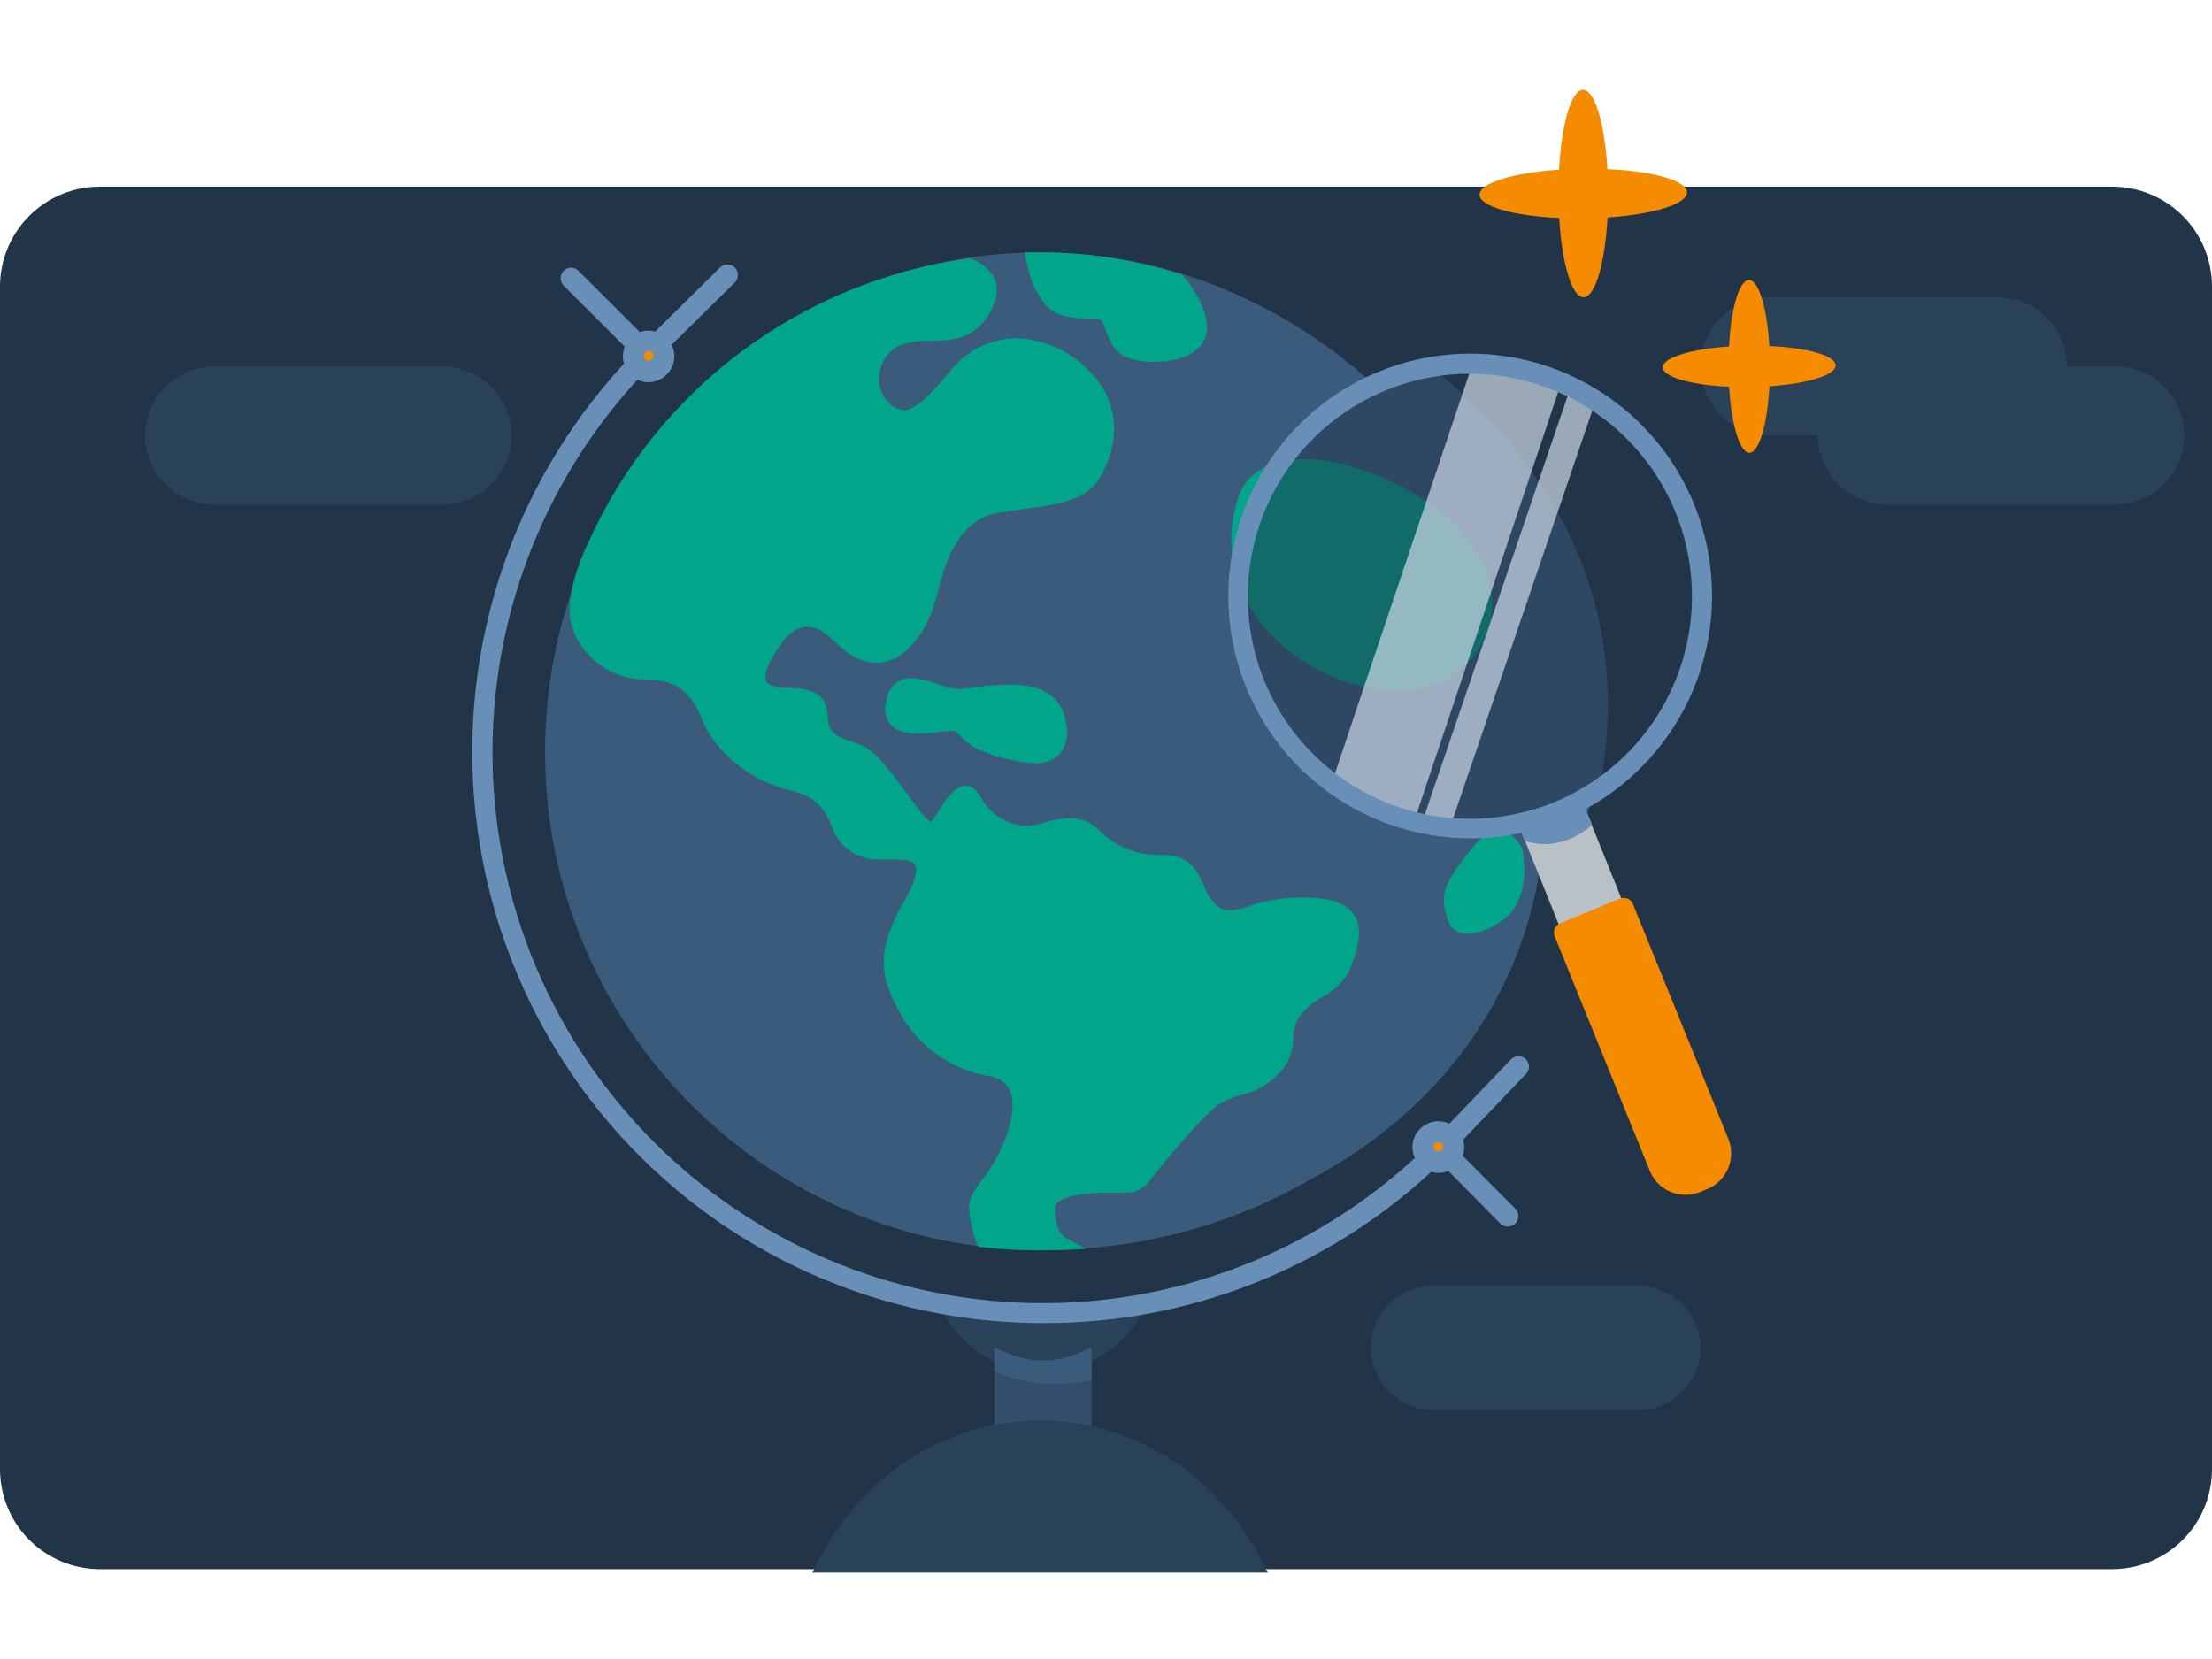 <svg width="320" height="240" viewBox="0 0 320 240" fill="none" xmlns="http://www.w3.org/2000/svg">
<path d="M305.547 27H14.453C12.556 26.998 10.677 27.37 8.923 28.095C7.17 28.82 5.576 29.884 4.234 31.225C2.892 32.566 1.827 34.158 1.1 35.911C0.374 37.664 -8.08861e-07 39.543 0 41.44V212.547C0 216.38 1.523 220.056 4.233 222.767C6.944 225.477 10.62 227 14.453 227H305.547C309.38 227 313.056 225.477 315.767 222.767C318.477 220.056 320 216.38 320 212.547V41.44C320 39.543 319.626 37.664 318.9 35.911C318.173 34.158 317.108 32.566 315.766 31.225C314.424 29.884 312.83 28.82 311.077 28.095C309.323 27.37 307.444 26.998 305.547 27Z" fill="#223548"/>
<path d="M63.877 53H31.123C29.794 53 28.477 53.259 27.249 53.761C26.021 54.264 24.905 55 23.965 55.929C23.025 56.858 22.279 57.96 21.77 59.173C21.262 60.386 21 61.687 21 63C21 64.313 21.262 65.614 21.77 66.827C22.279 68.04 23.025 69.142 23.965 70.071C24.905 71 26.021 71.736 27.249 72.239C28.477 72.741 29.794 73 31.123 73H63.877C66.562 73 69.137 71.946 71.035 70.071C72.933 68.196 74 65.652 74 63C74 60.348 72.933 57.804 71.035 55.929C69.137 54.054 66.562 53 63.877 53Z" fill="#2A4259"/>
<path d="M305.877 53H273.123C271.794 53 270.477 53.259 269.249 53.761C268.021 54.264 266.905 55 265.965 55.929C265.025 56.858 264.279 57.96 263.771 59.173C263.262 60.386 263 61.687 263 63C263 64.313 263.262 65.614 263.771 66.827C264.279 68.04 265.025 69.142 265.965 70.071C266.905 71 268.021 71.736 269.249 72.239C270.477 72.741 271.794 73 273.123 73H305.877C308.562 73 311.137 71.946 313.035 70.071C314.933 68.196 316 65.652 316 63C316 60.348 314.933 57.804 313.035 55.929C311.137 54.054 308.562 53 305.877 53Z" fill="#2A4259"/>
<path d="M288.877 43H256.123C254.794 43 253.477 43.259 252.249 43.761C251.021 44.264 249.905 45 248.965 45.929C248.025 46.858 247.279 47.96 246.771 49.173C246.262 50.386 246 51.687 246 53C246 54.313 246.262 55.614 246.771 56.827C247.279 58.04 248.025 59.142 248.965 60.071C249.905 61 251.021 61.736 252.249 62.239C253.477 62.741 254.794 63 256.123 63H288.877C291.562 63 294.137 61.946 296.035 60.071C297.933 58.196 299 55.652 299 53C299 50.348 297.933 47.804 296.035 45.929C294.137 44.054 291.562 43 288.877 43Z" fill="#2A4259"/>
<path d="M236.889 186H207.411C206.214 186 205.029 186.233 203.924 186.685C202.819 187.137 201.814 187.8 200.968 188.636C200.122 189.472 199.451 190.464 198.993 191.556C198.535 192.648 198.3 193.818 198.3 195C198.3 196.182 198.535 197.352 198.993 198.444C199.451 199.536 200.122 200.528 200.968 201.364C201.814 202.2 202.819 202.863 203.924 203.315C205.029 203.767 206.214 204 207.411 204H236.889C239.305 204 241.623 203.052 243.331 201.364C245.04 199.676 246 197.387 246 195C246 192.613 245.04 190.324 243.331 188.636C241.623 186.948 239.305 186 236.889 186Z" fill="#2A4259"/>
<path d="M244.047 27.829C244.047 26.131 239.118 24.772 232.534 24.463C232.157 17.886 230.708 12.996 229.01 13C227.312 13.004 225.9 17.932 225.538 24.542C218.935 24.994 214.025 26.47 214.048 28.171C214.071 29.873 218.976 31.232 225.561 31.537C225.956 38.114 227.387 43.004 229.081 43C230.775 42.996 232.195 38.068 232.556 31.458C239.16 31.006 244.066 29.53 244.047 27.829Z" fill="#F58B00"/>
<path d="M265.547 52.857C265.547 51.442 261.44 50.31 255.953 50.053C255.639 44.572 254.431 40.497 253.016 40.5C251.601 40.503 250.425 44.61 250.123 50.118C244.62 50.495 240.529 51.725 240.548 53.143C240.567 54.561 244.655 55.693 250.142 55.947C250.472 61.428 251.664 65.503 253.076 65.5C254.487 65.497 255.67 61.39 255.971 55.882C261.475 55.505 265.563 54.275 265.547 52.857Z" fill="#F58B00"/>
<path d="M207.42 53.403L206.056 54.52L205.986 54.553L205.887 54.471C205.543 54.651 205.19 54.814 204.829 54.959C202.957 55.41 200.886 55.083 199.411 56.239C185.687 43.507 168.392 36.502 150.646 36.502C111.056 36.502 78.855 69.111 78.855 108.811C78.855 148.512 111.056 180.852 150.659 180.852C164.78 180.852 178.025 177.266 189.212 170.816C208.635 160.66 222.273 142.542 223.475 118.939C224.831 119.353 224.612 118.065 225.128 117.75C226.133 119.779 227.409 119.208 228.335 118.268C230.104 119.063 229.864 115.403 230.344 115.403H231.141L231.294 114.641C237.691 82.583 219.053 62.884 207.42 53.403Z" fill="#3B5B7C"/>
<path d="M157.911 193.169H143.86V208.132H157.911V193.169Z" fill="#324E6B"/>
<path d="M182.69 226.117C176.296 213.394 163.94 205.494 150.455 205.494C136.971 205.494 124.597 213.394 118.221 226.117L117.522 227.5H183.417L182.69 226.117Z" fill="#2A4259"/>
<path d="M164.085 188.921C159.717 189.335 155.192 189.517 150.89 189.517C146.588 189.517 142.257 189.331 137.984 188.946L135.946 188.772L136.727 190.233C138.474 193.435 141.282 195.925 144.666 197.272C146.637 198.065 148.741 198.47 150.865 198.464C152.989 198.47 155.093 198.065 157.064 197.272C160.448 195.926 163.255 193.436 164.999 190.233L165.784 188.772L164.085 188.921Z" fill="#2A4259"/>
<path d="M220.206 122.735C219.962 122.284 218.826 120.28 216.995 120.119C215.553 119.99 214.35 120.922 212.751 122.942C208.482 128.325 208.316 129.674 209.494 133.193C209.673 133.77 210.042 134.269 210.54 134.609C211.046 134.932 211.638 135.095 212.238 135.077C214.42 135.135 216.71 133.579 217.251 133.198C217.618 132.945 217.96 132.658 218.272 132.341C221.305 129.24 220.475 124.135 220.206 122.735Z" fill="#00A58A"/>
<path d="M146.014 99.024C144.325 99.056 142.639 99.194 140.968 99.438C140.184 99.567 139.393 99.648 138.6 99.682C137.583 99.582 136.586 99.339 135.637 98.962C134.421 98.481 133.139 98.192 131.835 98.105C130.479 98.105 128.748 98.659 128.19 101.479C128.028 102.033 127.997 102.617 128.099 103.185C128.201 103.753 128.433 104.29 128.777 104.754C129.545 105.685 130.905 106.137 132.806 106.137C133.88 106.113 134.953 106.024 136.017 105.872C136.516 105.797 137.016 105.747 137.517 105.723C138.137 105.723 138.439 105.983 139.087 106.613C140.011 107.619 141.178 108.371 142.476 108.795L142.889 108.935C145.04 109.755 147.301 110.251 149.597 110.405H149.626C150.311 110.458 150.999 110.361 151.642 110.12C152.286 109.882 152.869 109.505 153.349 109.014C153.806 108.4 154.124 107.693 154.283 106.944C154.437 106.191 154.423 105.414 154.242 104.667C153.696 100.899 150.936 99.024 146.014 99.024Z" fill="#00A58A"/>
<path d="M188.261 129.828C185.64 129.84 183.039 130.278 180.558 131.124C179.705 131.442 178.812 131.64 177.905 131.712C177.311 131.708 176.733 131.518 176.252 131.169C175.297 130.375 174.581 129.33 174.185 128.151C173.293 126.164 172.185 123.684 168.4 123.684H167.573C165.985 123.688 164.412 123.377 162.945 122.769C161.481 122.16 160.153 121.265 159.039 120.136C158.495 119.557 157.836 119.099 157.105 118.79C156.373 118.482 155.585 118.332 154.791 118.347C153.555 118.398 152.331 118.611 151.15 118.98C150.275 119.254 149.37 119.422 148.456 119.481C147.157 119.42 145.893 119.037 144.778 118.368C143.664 117.701 142.731 116.771 142.058 115.66C141.79 115.109 141.062 113.673 139.703 113.673C138.624 113.673 137.636 114.521 136.223 116.604C136.008 116.964 135.81 117.275 135.628 117.552C135.342 118.052 135.006 118.521 134.624 118.951C133.812 118.275 133.106 117.481 132.529 116.596C132.062 115.97 131.615 115.374 131.202 114.795C128.648 111.4 126.846 108.891 124.858 107.943C124.223 107.636 123.567 107.374 122.895 107.16C121.577 106.746 120.61 106.394 120.048 105.268C119.862 104.784 119.763 104.271 119.755 103.753C119.577 101.517 118.998 99.513 113.969 99.513C112.283 99.513 111.171 99.161 110.853 98.565C110.44 97.737 111.022 96.081 112.663 93.634C113.932 91.618 115.366 90.674 116.796 90.674C117.982 90.674 119.275 91.361 120.656 92.744C122.751 94.835 124.829 95.894 126.83 95.894C127.701 95.874 128.559 95.675 129.351 95.311C130.136 94.947 130.839 94.427 131.417 93.783C133.644 91.597 134.764 89.344 135.855 84.972C136.992 80.418 139.013 75.11 144.534 74.162C145.774 73.955 147.013 73.794 148.166 73.632C153.039 72.962 156.899 72.419 158.795 69.579C161.506 65.517 162.833 58.93 157.63 53.734C154.862 50.805 151.061 49.075 147.038 48.915C145.161 48.948 143.315 49.404 141.637 50.248C139.961 51.091 138.498 52.303 137.355 53.792C134.57 57.133 132.396 59.357 130.776 59.357C129.785 59.224 128.886 58.706 128.272 57.916C127.814 57.366 127.484 56.721 127.305 56.028C127.128 55.333 127.11 54.607 127.251 53.904C127.372 53.074 127.694 52.287 128.189 51.61C128.685 50.931 129.339 50.384 130.094 50.016C131.506 49.466 133.021 49.23 134.533 49.325C137.479 49.259 140.827 49.192 143.063 45.47C144.211 43.562 144.484 41.847 143.889 40.37C143.537 39.653 143.037 39.019 142.422 38.511C141.808 37.998 141.093 37.623 140.323 37.409H139.947C128.056 39.067 116.78 43.718 107.171 50.927C97.572 58.118 89.959 67.639 85.049 78.592C84.909 78.878 81.503 85.767 82.623 90.235C83.262 92.506 84.612 94.512 86.475 95.957C88.339 97.405 90.617 98.219 92.975 98.279C96.93 98.279 99.612 99.227 101.509 103.96C103.617 109.222 108.721 112.542 112.514 113.801C113.035 113.971 113.556 114.116 114.068 114.256C116.577 114.956 118.738 115.552 120.317 119.51C120.803 121.005 121.775 122.293 123.077 123.17C124.389 124.04 125.951 124.449 127.52 124.334H129.851C130.772 124.379 132.033 124.458 132.392 125.108C132.599 125.497 132.855 126.764 130.863 130.229C126.466 137.914 127.557 141.371 129.776 145.76C131.049 148.344 132.912 150.59 135.215 152.318C137.531 154.045 140.221 155.2 143.067 155.688C143.674 155.738 144.261 155.937 144.773 156.268C145.291 156.595 145.717 157.048 146.013 157.584C147.179 159.882 146.013 163.906 144.488 166.912C143.766 168.324 142.908 169.662 141.926 170.907C140.951 172.224 140.182 173.238 140.182 174.696C140.28 176.457 140.657 178.191 141.298 179.834L141.509 180.351L142.067 180.422C144.736 180.731 147.421 180.883 150.109 180.877C151.348 180.877 152.543 180.848 153.737 180.84L157.085 180.666L154.126 179.051C154.059 179.018 152.592 178.178 152.592 174.741C152.592 173.673 154.754 172.53 160.812 172.53H163.238C164.313 172.449 165.314 171.95 166.028 171.139L166.519 170.531C168.718 167.777 174.012 161.323 176.305 159.799C177.321 159.15 178.439 158.677 179.611 158.4C181.594 157.961 183.406 156.954 184.827 155.502C185.529 154.827 186.091 154.019 186.48 153.125C186.869 152.228 187.074 151.263 187.083 150.285C187.086 149.12 187.415 147.98 188.034 146.993C188.856 145.904 189.903 145.006 191.104 144.36C192.679 143.416 194.576 142.211 195.522 139.628C196.832 136.138 196.985 133.939 195.815 132.275C194.646 130.61 192.299 129.828 188.261 129.828Z" fill="#00A58A"/>
<path d="M153.328 45.511C154.707 45.936 156.147 46.129 157.589 46.083C158.498 46.083 159.06 46.083 159.292 46.323C159.618 46.774 159.858 47.282 159.998 47.821C160.478 49.15 161.069 50.79 162.713 51.581C164.055 52.129 165.497 52.39 166.945 52.347C168.251 52.347 171.491 52.16 173.326 50.392C177.074 46.782 171.404 40.187 171.169 39.913L170.995 39.711L170.727 39.628C163.944 37.503 156.872 36.449 149.766 36.502H148.245L148.427 37.57C148.551 38.261 149.716 44.352 153.328 45.511Z" fill="#00A58A"/>
<path d="M214.445 92.971C216.615 88.831 216.342 84.334 213.685 80.004C208.68 71.88 196.708 66.428 188.658 66.428C183.637 66.428 180.244 68.444 179.095 72.075C178.107 75.022 177.863 78.168 178.384 81.233C178.905 84.302 180.174 87.195 182.079 89.654C186.624 95.766 194.617 99.873 201.985 99.873C207.717 99.873 212.131 97.422 214.445 92.971Z" fill="#00A58A"/>
<path d="M207.552 168.531C208.134 168.527 208.691 168.293 209.102 167.88C209.306 167.677 209.468 167.435 209.577 167.169C209.687 166.902 209.743 166.616 209.742 166.328C209.743 166.039 209.687 165.753 209.577 165.486C209.467 165.218 209.306 164.976 209.102 164.771C208.69 164.361 208.133 164.131 207.552 164.129C206.972 164.13 206.416 164.359 206.002 164.767C205.591 165.177 205.358 165.734 205.354 166.315C205.353 166.599 205.408 166.881 205.515 167.144C205.624 167.413 205.786 167.657 205.99 167.864C206.193 168.068 206.435 168.23 206.701 168.34C206.968 168.461 207.258 168.526 207.552 168.531Z" fill="#F58B00"/>
<path d="M93.773 54.119C95.232 54.119 96.414 53.133 96.414 51.916C96.414 50.699 95.232 49.718 93.773 49.718C92.314 49.718 91.141 50.703 91.141 51.916C91.141 53.129 92.323 54.119 93.773 54.119Z" fill="#F58B00"/>
<path d="M156.659 195.455C154.859 196.343 152.879 196.803 150.873 196.8C148.867 196.802 146.887 196.342 145.087 195.455L143.848 194.941V198.373L144.439 198.614C147.032 199.69 149.818 200.224 152.625 200.183V200.212C154.133 200.208 155.637 200.087 157.126 199.847L157.907 199.723V194.937L156.659 195.455Z" fill="#3B5B7C"/>
<path d="M220.128 153.994C220.076 153.941 220.014 153.899 219.946 153.87C219.877 153.841 219.802 153.825 219.727 153.824C219.652 153.824 219.577 153.84 219.508 153.87C219.438 153.898 219.374 153.94 219.322 153.994L209.875 163.86C209.469 163.525 208.976 163.314 208.453 163.252C207.93 163.189 207.4 163.277 206.924 163.504C206.447 163.729 206.045 164.087 205.767 164.535C205.491 164.984 205.348 165.503 205.354 166.03C205.354 166.665 205.573 167.281 205.974 167.773C190.677 182.087 170.431 189.893 149.502 189.547C128.569 189.197 108.589 180.72 93.773 165.902C78.974 151.096 70.504 131.103 70.155 110.153C69.811 89.204 77.616 68.942 91.918 53.655C92.414 54.071 93.04 54.3 93.686 54.301C94.217 54.309 94.739 54.165 95.191 53.887C95.642 53.603 96.001 53.193 96.224 52.707C96.451 52.222 96.53 51.68 96.451 51.15C96.38 50.621 96.156 50.125 95.807 49.722L105.526 40.133C105.577 40.077 105.621 40.014 105.655 39.947C105.682 39.878 105.697 39.805 105.7 39.731C105.699 39.656 105.684 39.582 105.655 39.512C105.628 39.441 105.587 39.377 105.535 39.322C105.483 39.267 105.419 39.224 105.349 39.197C105.28 39.167 105.205 39.152 105.13 39.152C105.055 39.151 104.98 39.165 104.911 39.193C104.842 39.219 104.78 39.26 104.729 39.313L94.893 49.01C94.518 48.825 94.105 48.727 93.686 48.724C93.17 48.721 92.662 48.864 92.224 49.138L82.826 39.769C82.772 39.714 82.707 39.67 82.636 39.64C82.565 39.612 82.489 39.598 82.413 39.599C82.335 39.598 82.258 39.612 82.186 39.64C82.116 39.67 82.052 39.714 81.999 39.769C81.943 39.822 81.899 39.887 81.871 39.959C81.841 40.03 81.827 40.106 81.83 40.183C81.827 40.26 81.841 40.336 81.871 40.406C81.9 40.478 81.944 40.543 81.999 40.597L91.364 49.941C91.079 50.355 90.912 50.839 90.88 51.341C90.846 51.843 90.949 52.346 91.178 52.794C76.703 68.304 68.814 88.844 69.176 110.074C69.547 131.307 78.142 151.563 93.145 166.564C108.155 181.578 128.394 190.171 149.601 190.536C170.809 190.905 191.334 183.016 206.854 168.531C207.252 168.736 207.692 168.847 208.139 168.854C208.704 168.853 209.254 168.68 209.718 168.357L217.871 176.538C217.924 176.594 217.987 176.639 218.057 176.67C218.129 176.697 218.204 176.711 218.281 176.712C218.355 176.71 218.429 176.696 218.5 176.67C218.57 176.639 218.633 176.594 218.686 176.538C218.739 176.486 218.781 176.424 218.81 176.356C218.842 176.287 218.859 176.212 218.859 176.136C218.858 176.06 218.841 175.986 218.81 175.917C218.781 175.847 218.739 175.784 218.686 175.73L210.503 167.52C210.776 167.081 210.919 166.573 210.916 166.055C210.914 165.61 210.803 165.172 210.594 164.78L220.099 154.81C220.154 154.756 220.196 154.691 220.223 154.619C220.253 154.549 220.267 154.472 220.264 154.396C220.269 154.323 220.26 154.25 220.237 154.181C220.213 154.112 220.176 154.049 220.128 153.994ZM92.219 50.782C92.393 50.434 92.687 50.16 93.046 50.012C93.24 49.925 93.45 49.883 93.662 49.888C93.914 49.888 94.163 49.946 94.389 50.057C94.616 50.166 94.812 50.33 94.959 50.533C95.147 50.773 95.266 51.059 95.302 51.361C95.326 51.666 95.269 51.972 95.137 52.248C95.002 52.529 94.792 52.767 94.53 52.935C94.272 53.105 93.97 53.197 93.662 53.2C93.285 53.191 92.922 53.059 92.629 52.823C92.335 52.585 92.13 52.256 92.046 51.887C92.038 51.773 92.038 51.658 92.046 51.544C92.041 51.279 92.1 51.018 92.219 50.782ZM209.656 166.667C209.508 167.034 209.233 167.335 208.883 167.516C208.652 167.633 208.398 167.694 208.139 167.694C208.016 167.711 207.891 167.711 207.767 167.694C207.384 167.593 207.048 167.362 206.817 167.04C206.621 166.761 206.515 166.429 206.515 166.088C206.514 165.821 206.582 165.558 206.713 165.326C206.892 164.982 207.184 164.71 207.54 164.556C207.737 164.476 207.948 164.436 208.16 164.44C208.501 164.438 208.834 164.546 209.11 164.746C209.433 164.978 209.665 165.315 209.767 165.699C209.776 165.819 209.776 165.939 209.767 166.059C209.77 166.267 209.732 166.474 209.656 166.667Z" fill="#688FB7"/>
<path d="M150.997 191.405C134.935 191.426 119.215 186.759 105.757 177.974C92.305 169.184 81.704 156.653 75.255 141.917C68.809 127.184 66.798 110.886 69.469 95.024C72.13 79.16 79.359 64.42 90.268 52.615C90.164 52.276 90.113 51.923 90.115 51.568C90.114 51.085 90.208 50.607 90.392 50.16L81.544 41.325C81.334 41.112 81.19 40.841 81.131 40.547C81.073 40.252 81.103 39.946 81.218 39.669C81.33 39.39 81.525 39.151 81.776 38.986C82.02 38.821 82.308 38.731 82.602 38.729C82.801 38.729 82.997 38.767 83.181 38.841C83.365 38.916 83.532 39.028 83.673 39.168L92.57 48.053C92.975 47.899 93.406 47.822 93.839 47.825C94.16 47.826 94.48 47.87 94.79 47.958L104.166 38.7C104.31 38.559 104.48 38.448 104.666 38.373C104.85 38.299 105.047 38.261 105.245 38.261C105.444 38.261 105.641 38.302 105.824 38.381C106.01 38.459 106.178 38.573 106.319 38.717C106.458 38.858 106.567 39.026 106.642 39.209C106.717 39.395 106.756 39.593 106.758 39.793C106.755 39.994 106.713 40.193 106.634 40.377C106.555 40.56 106.443 40.728 106.303 40.87L97.149 49.895C97.418 50.406 97.559 50.974 97.562 51.551C97.549 52.541 97.15 53.486 96.451 54.185C95.752 54.881 94.812 55.279 93.827 55.294C93.271 55.296 92.722 55.17 92.223 54.926C78.338 70.052 70.828 89.971 71.267 110.517C71.703 131.063 80.05 150.645 94.562 165.168C109.076 179.704 128.632 188.065 149.15 188.507C169.667 188.945 189.56 181.429 204.68 167.528C204.446 167.036 204.327 166.496 204.333 165.951C204.331 165.458 204.426 164.97 204.614 164.514C204.806 164.059 205.087 163.646 205.44 163.301C206.144 162.599 207.096 162.204 208.089 162.204C208.636 162.204 209.176 162.328 209.668 162.568L218.565 153.273C218.707 153.123 218.877 153.004 219.065 152.921C219.252 152.839 219.453 152.797 219.656 152.797C220.054 152.789 220.438 152.937 220.727 153.211C221.013 153.492 221.179 153.874 221.19 154.275C221.19 154.474 221.155 154.672 221.086 154.859C221.009 155.044 220.897 155.213 220.756 155.356L211.664 164.878C211.767 165.221 211.822 165.576 211.825 165.934C211.818 166.369 211.741 166.799 211.598 167.209L219.28 174.927C219.533 175.217 219.664 175.594 219.648 175.978C219.635 176.363 219.475 176.727 219.202 176.997C218.934 177.273 218.569 177.433 218.185 177.444C217.8 177.462 217.422 177.333 217.127 177.084L209.531 169.404C209.086 169.585 208.611 169.679 208.13 169.681C207.764 169.677 207.4 169.623 207.048 169.52C191.789 183.637 171.767 191.454 150.997 191.405ZM208.106 165.243C208.018 165.226 207.929 165.226 207.841 165.243C207.689 165.305 207.565 165.419 207.49 165.566C207.432 165.663 207.402 165.775 207.403 165.889C207.401 166.037 207.448 166.183 207.535 166.303C207.633 166.444 207.781 166.541 207.949 166.576C208.001 166.584 208.054 166.584 208.106 166.576C208.212 166.576 208.317 166.551 208.411 166.501C208.561 166.421 208.681 166.295 208.755 166.141C208.763 166.056 208.763 165.97 208.755 165.884C208.759 165.833 208.759 165.782 208.755 165.731C208.716 165.563 208.615 165.415 208.473 165.317C208.366 165.241 208.237 165.202 208.106 165.205V165.243ZM93.847 50.827C93.761 50.815 93.673 50.815 93.587 50.827C93.434 50.892 93.31 51.01 93.236 51.158C93.178 51.253 93.148 51.362 93.149 51.473C93.145 51.524 93.145 51.575 93.149 51.626C93.187 51.794 93.285 51.941 93.426 52.04C93.544 52.132 93.689 52.182 93.839 52.181C93.971 52.18 94.099 52.14 94.207 52.065C94.313 51.994 94.4 51.897 94.459 51.783C94.509 51.689 94.533 51.583 94.529 51.477C94.529 51.327 94.48 51.182 94.389 51.063C94.287 50.927 94.141 50.833 93.975 50.798L93.847 50.827Z" fill="#688FB7"/>
<path opacity="0.5" d="M212.478 120.102C230.876 120.102 245.783 104.894 245.783 86.094C245.783 67.293 230.876 52.094 212.478 52.094C194.08 52.094 179.165 67.301 179.165 86.094C179.165 104.886 194.08 120.102 212.478 120.102Z" fill="#223548"/>
<path opacity="0.7" d="M225.637 56.052L213.206 52.094L192.332 114.239L204.788 118.193L225.637 56.052Z" fill="#CEDBE8"/>
<path opacity="0.7" d="M209.635 120.102L230.881 57.845L227.012 56.603L205.767 118.86L209.635 120.102Z" fill="#CEDBE8"/>
<path d="M229.091 116.405L219.999 120.102L225.822 134.552L234.914 130.863L229.091 116.405Z" fill="#B9C1C6"/>
<path d="M225.673 133.582C225.501 133.653 225.345 133.757 225.213 133.888C225.081 134.02 224.976 134.176 224.905 134.348C224.762 134.697 224.762 135.088 224.905 135.437L238.695 169.437C238.977 170.11 239.387 170.722 239.902 171.238C240.418 171.753 241.03 172.159 241.704 172.435C242.377 172.715 243.099 172.86 243.828 172.86C244.557 172.86 245.279 172.715 245.952 172.435L247.027 171.996C248.382 171.424 249.457 170.339 250.019 168.977C250.577 167.615 250.577 166.088 250.019 164.725L236.228 130.775C236.157 130.601 236.054 130.442 235.922 130.308C235.79 130.174 235.633 130.068 235.46 129.997C235.287 129.923 235.102 129.885 234.914 129.885C234.726 129.885 234.539 129.922 234.364 129.993L225.673 133.582Z" fill="#F58B00"/>
<path d="M219.619 119.332L220.574 121.617C220.574 121.617 225.351 123.728 230.331 119.294L228.81 115.651L224.628 117.721L219.619 119.332Z" fill="#688FB7"/>
<path d="M212.709 121.278C204.611 121.283 196.762 118.474 190.501 113.328C184.239 108.185 179.95 101.026 178.367 93.07C176.786 85.115 178.007 76.857 181.822 69.703C185.634 62.543 191.808 56.932 199.291 53.829C206.771 50.719 215.097 50.308 222.847 52.665C230.599 55.017 237.295 59.993 241.791 66.742C246.285 73.487 248.305 81.584 247.506 89.654C246.716 97.73 243.152 105.279 237.422 111.014C234.179 114.274 230.324 116.859 226.078 118.62C221.84 120.378 217.297 121.282 212.709 121.278ZM212.709 54.069C205.272 54.054 198.06 56.625 192.303 61.343C186.547 66.059 182.603 72.629 181.145 79.933C179.676 87.238 180.783 94.826 184.277 101.404C187.774 107.98 193.439 113.137 200.308 115.995C207.174 118.852 214.817 119.235 221.933 117.079C229.054 114.926 235.207 110.361 239.34 104.166C243.477 97.974 245.342 90.536 244.617 83.121C243.89 75.707 240.621 68.774 235.364 63.505C229.358 57.478 221.21 54.085 212.709 54.069Z" fill="#688FB7"/>
</svg>
